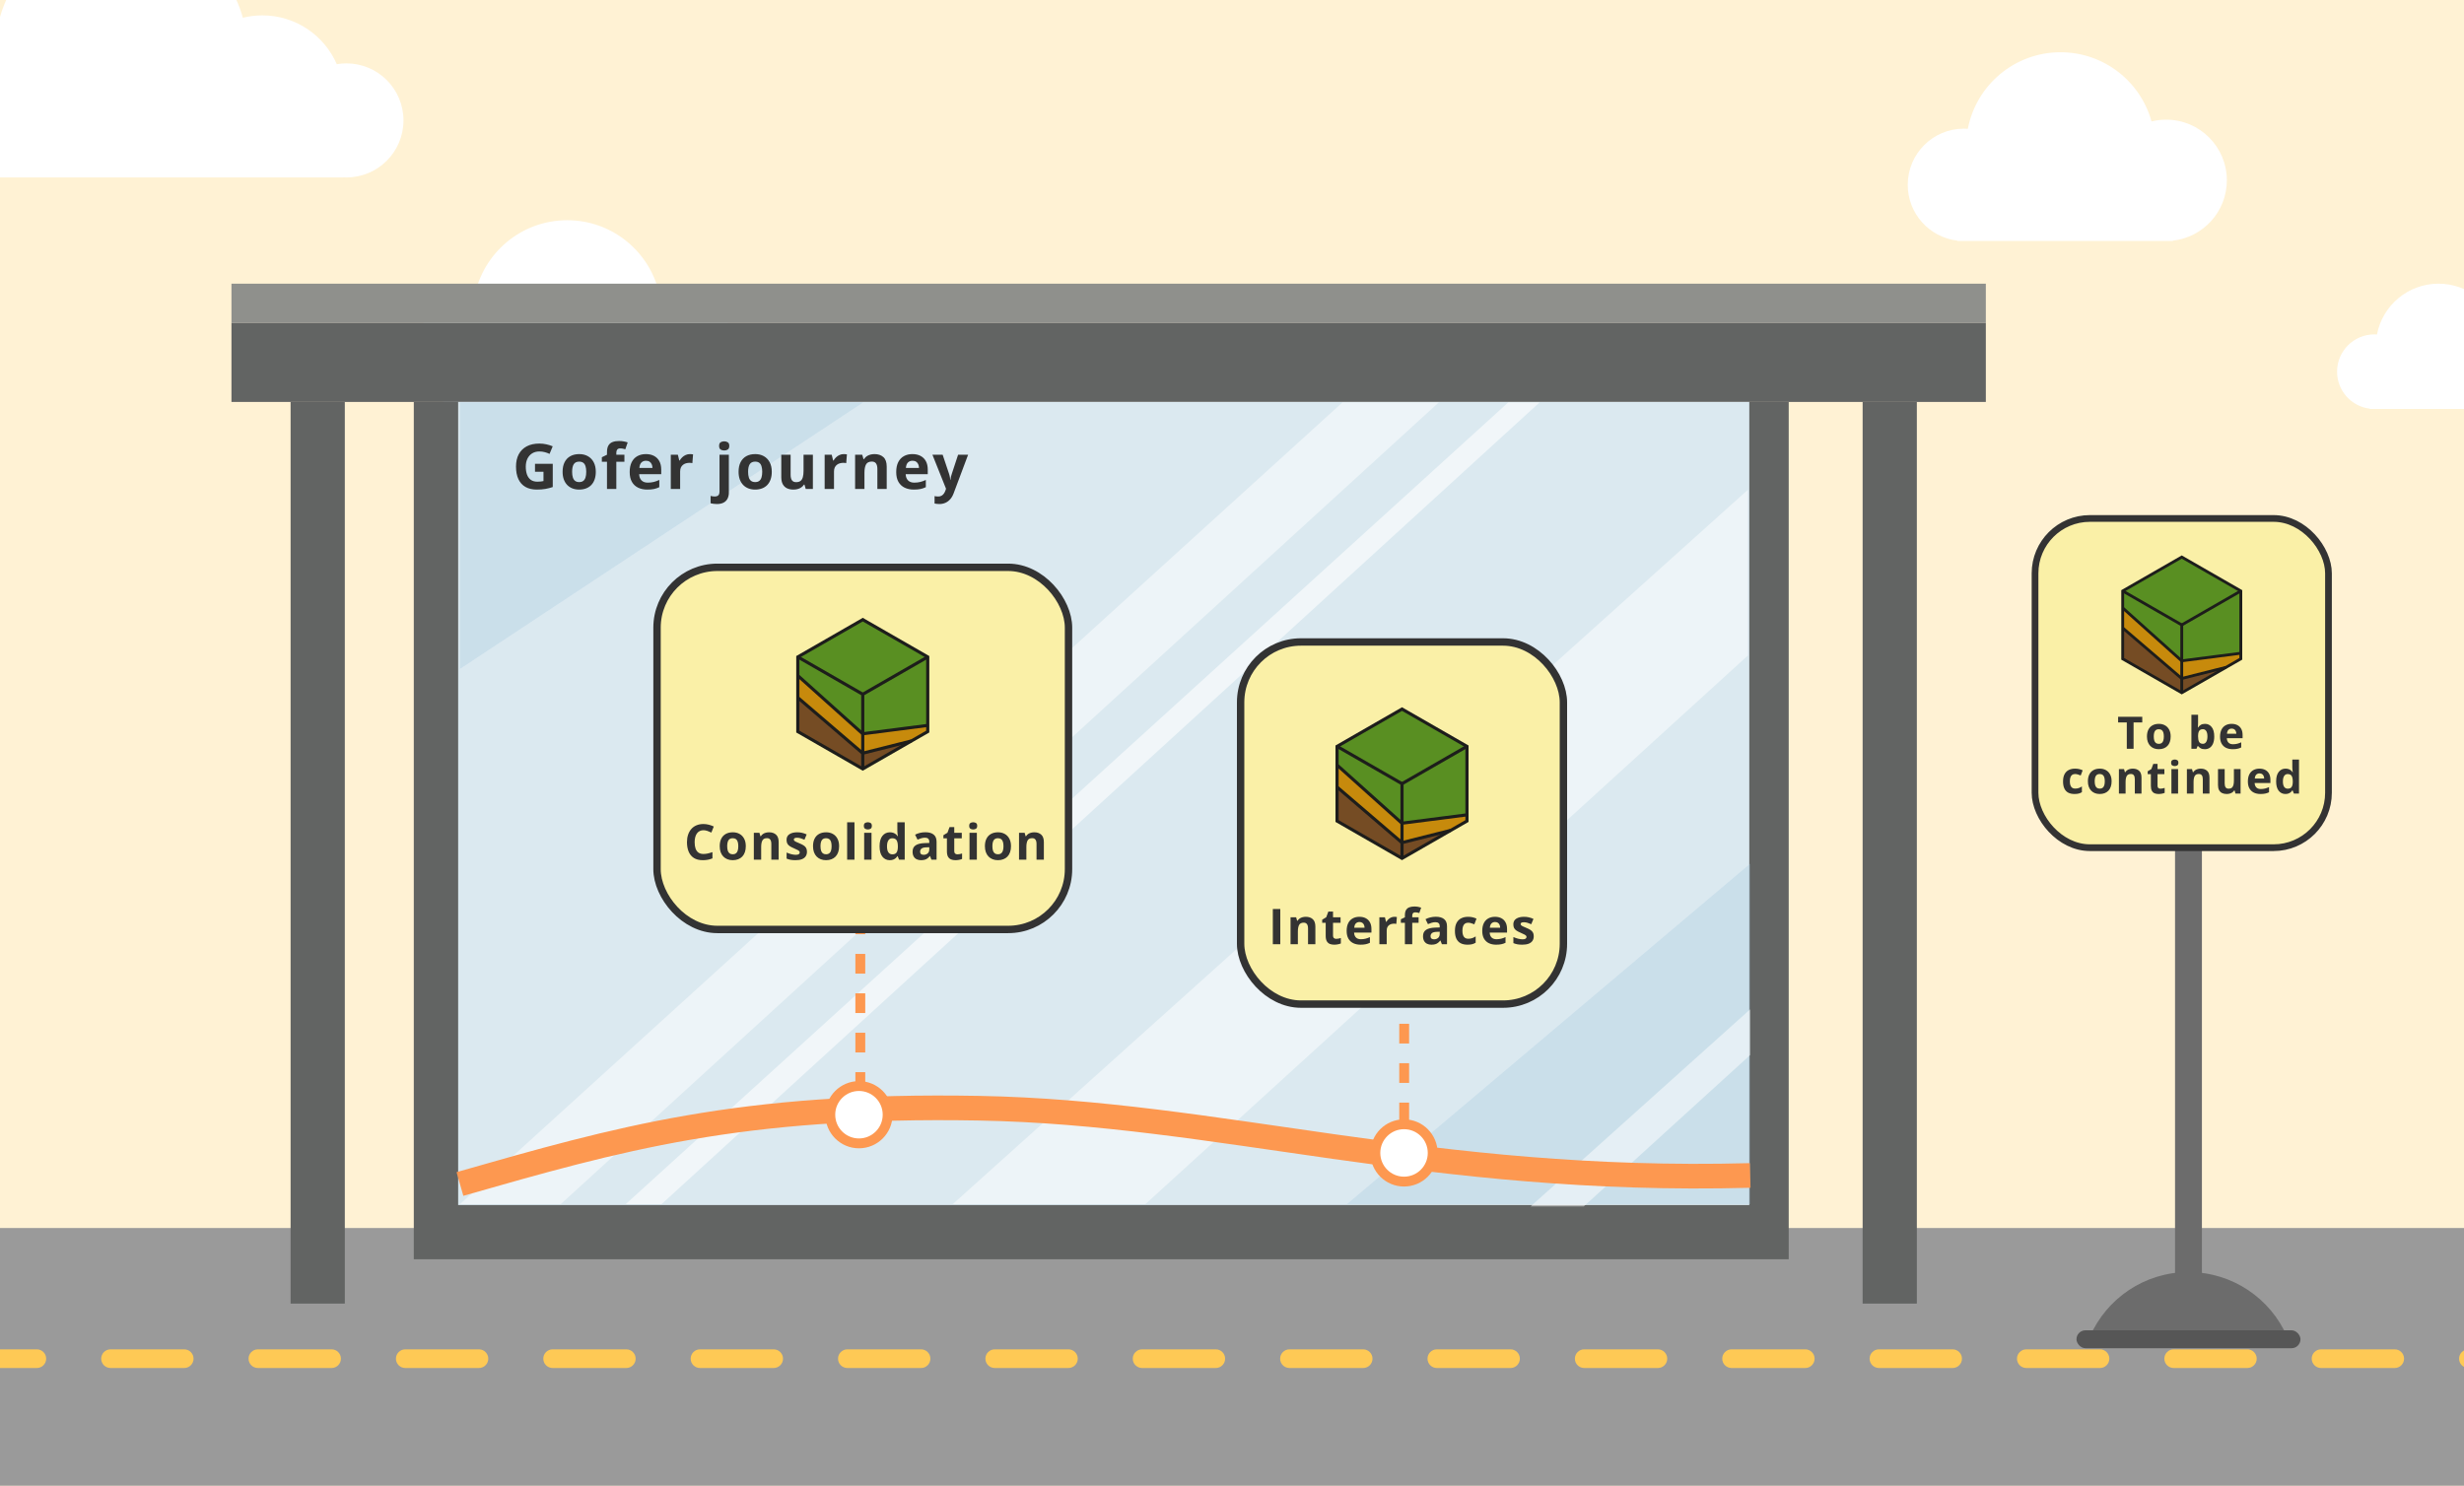 <svg width="660" height="398" viewBox="0 0 660 398" fill="none" xmlns="http://www.w3.org/2000/svg">
<rect x="0" y="0" width="660" height="398" fill="#808080" stroke="none"/>
<g clip-path="url(#clip0_1864_14555)">
<rect width="660" height="398" fill="#FFF2D4"/>
<path fill-rule="evenodd" clip-rule="evenodd" d="M180.208 109.563H151.969C151.957 109.563 151.944 109.563 151.932 109.563C151.92 109.563 151.907 109.563 151.895 109.563H126.093C126.078 109.563 126.064 109.563 126.049 109.563C126.034 109.563 126.019 109.563 126.004 109.563H124.242V109.456C116.783 108.564 111 102.215 111 94.515C111 86.204 117.738 79.466 126.049 79.466C126.403 79.466 126.754 79.478 127.101 79.502C129.336 67.825 139.603 59 151.932 59C163.558 59 173.351 66.847 176.303 77.534C177.559 77.223 178.872 77.058 180.224 77.058C189.2 77.058 196.476 84.335 196.476 93.311C196.476 101.677 190.156 108.566 182.029 109.464V109.563H180.24C180.234 109.563 180.229 109.563 180.224 109.563C180.218 109.563 180.213 109.563 180.208 109.563Z" fill="white"/>
<path fill-rule="evenodd" clip-rule="evenodd" d="M634.79 109.492C629.839 108.9 626 104.685 626 99.574C626 94.058 630.472 89.585 635.989 89.585C636.224 89.585 636.457 89.593 636.688 89.609C638.171 81.858 644.987 76 653.17 76C660.887 76 667.388 81.209 669.348 88.303C670.181 88.097 671.053 87.987 671.95 87.987C677.908 87.987 682.738 92.817 682.738 98.775C682.738 104.328 678.543 108.901 673.148 109.498V109.563H635.998C635.995 109.563 635.992 109.563 635.989 109.563C635.986 109.563 635.983 109.563 635.98 109.563H634.79V109.492Z" fill="white"/>
<rect y="329" width="1500" height="69" fill="#9A9A9A"/>
<path d="M2.18557e-07 361.5C-1.381 361.5 -2.5 362.619 -2.5 364C-2.5 365.381 -1.381 366.5 -2.18557e-07 366.5L2.18557e-07 361.5ZM9.868 366.5C11.249 366.5 12.368 365.381 12.368 364C12.368 362.619 11.249 361.5 9.868 361.5L9.868 366.5ZM29.605 361.5C28.225 361.5 27.105 362.619 27.105 364C27.105 365.381 28.225 366.5 29.605 366.5L29.605 361.5ZM49.342 366.5C50.723 366.5 51.842 365.381 51.842 364C51.842 362.619 50.723 361.5 49.342 361.5L49.342 366.5ZM69.079 361.5C67.698 361.5 66.579 362.619 66.579 364C66.579 365.381 67.698 366.5 69.079 366.5L69.079 361.5ZM88.816 366.5C90.197 366.5 91.316 365.381 91.316 364C91.316 362.619 90.197 361.5 88.816 361.5L88.816 366.5ZM108.553 361.5C107.172 361.5 106.053 362.619 106.053 364C106.053 365.381 107.172 366.5 108.553 366.5L108.553 361.5ZM128.289 366.5C129.67 366.5 130.789 365.381 130.789 364C130.789 362.619 129.67 361.5 128.289 361.5L128.289 366.5ZM148.026 361.5C146.646 361.5 145.526 362.619 145.526 364C145.526 365.381 146.646 366.5 148.026 366.5L148.026 361.5ZM167.763 366.5C169.144 366.5 170.263 365.381 170.263 364C170.263 362.619 169.144 361.5 167.763 361.5L167.763 366.5ZM187.5 361.5C186.119 361.5 185 362.619 185 364C185 365.381 186.119 366.5 187.5 366.5L187.5 361.5ZM207.237 366.5C208.618 366.5 209.737 365.381 209.737 364C209.737 362.619 208.618 361.5 207.237 361.5L207.237 366.5ZM226.974 361.5C225.593 361.5 224.474 362.619 224.474 364C224.474 365.381 225.593 366.5 226.974 366.5L226.974 361.5ZM246.711 366.5C248.091 366.5 249.211 365.381 249.211 364C249.211 362.619 248.091 361.5 246.711 361.5L246.711 366.5ZM266.447 361.5C265.067 361.5 263.947 362.619 263.947 364C263.947 365.381 265.067 366.5 266.447 366.5L266.447 361.5ZM286.184 366.5C287.565 366.5 288.684 365.381 288.684 364C288.684 362.619 287.565 361.5 286.184 361.5L286.184 366.5ZM305.921 361.5C304.54 361.5 303.421 362.619 303.421 364C303.421 365.381 304.54 366.5 305.921 366.5L305.921 361.5ZM325.658 366.5C327.039 366.5 328.158 365.381 328.158 364C328.158 362.619 327.039 361.5 325.658 361.5L325.658 366.5ZM345.395 361.5C344.014 361.5 342.895 362.619 342.895 364C342.895 365.381 344.014 366.5 345.395 366.5L345.395 361.5ZM365.132 366.5C366.512 366.5 367.632 365.381 367.632 364C367.632 362.619 366.512 361.5 365.132 361.5L365.132 366.5ZM384.868 361.5C383.488 361.5 382.368 362.619 382.368 364C382.368 365.381 383.488 366.5 384.868 366.5L384.868 361.5ZM404.605 366.5C405.986 366.5 407.105 365.381 407.105 364C407.105 362.619 405.986 361.5 404.605 361.5L404.605 366.5ZM424.342 361.5C422.961 361.5 421.842 362.619 421.842 364C421.842 365.381 422.961 366.5 424.342 366.5L424.342 361.5ZM444.079 366.5C445.46 366.5 446.579 365.381 446.579 364C446.579 362.619 445.46 361.5 444.079 361.5L444.079 366.5ZM463.816 361.5C462.435 361.5 461.316 362.619 461.316 364C461.316 365.381 462.435 366.5 463.816 366.5L463.816 361.5ZM483.553 366.5C484.933 366.5 486.053 365.381 486.053 364C486.053 362.619 484.933 361.5 483.553 361.5L483.553 366.5ZM503.29 361.5C501.909 361.5 500.79 362.619 500.79 364C500.79 365.381 501.909 366.5 503.29 366.5L503.29 361.5ZM523.026 366.5C524.407 366.5 525.526 365.381 525.526 364C525.526 362.619 524.407 361.5 523.026 361.5L523.026 366.5ZM542.763 361.5C541.383 361.5 540.263 362.619 540.263 364C540.263 365.381 541.383 366.5 542.763 366.5L542.763 361.5ZM562.5 366.5C563.881 366.5 565 365.381 565 364C565 362.619 563.881 361.5 562.5 361.5L562.5 366.5ZM582.237 361.5C580.856 361.5 579.737 362.619 579.737 364C579.737 365.381 580.856 366.5 582.237 366.5L582.237 361.5ZM601.974 366.5C603.354 366.5 604.474 365.381 604.474 364C604.474 362.619 603.354 361.5 601.974 361.5L601.974 366.5ZM621.71 361.5C620.33 361.5 619.21 362.619 619.21 364C619.21 365.381 620.33 366.5 621.71 366.5L621.71 361.5ZM641.447 366.5C642.828 366.5 643.947 365.381 643.947 364C643.947 362.619 642.828 361.5 641.447 361.5L641.447 366.5ZM661.184 361.5C659.803 361.5 658.684 362.619 658.684 364C658.684 365.381 659.803 366.5 661.184 366.5L661.184 361.5ZM680.921 366.5C682.302 366.5 683.421 365.381 683.421 364C683.421 362.619 682.302 361.5 680.921 361.5L680.921 366.5ZM700.658 361.5C699.277 361.5 698.158 362.619 698.158 364C698.158 365.381 699.277 366.5 700.658 366.5L700.658 361.5ZM720.395 366.5C721.775 366.5 722.895 365.381 722.895 364C722.895 362.619 721.775 361.5 720.395 361.5L720.395 366.5ZM740.131 361.5C738.751 361.5 737.631 362.619 737.631 364C737.631 365.381 738.751 366.5 740.131 366.5L740.131 361.5ZM759.868 366.5C761.249 366.5 762.368 365.381 762.368 364C762.368 362.619 761.249 361.5 759.868 361.5L759.868 366.5ZM779.605 361.5C778.224 361.5 777.105 362.619 777.105 364C777.105 365.381 778.224 366.5 779.605 366.5L779.605 361.5ZM799.342 366.5C800.723 366.5 801.842 365.381 801.842 364C801.842 362.619 800.723 361.5 799.342 361.5L799.342 366.5ZM819.079 361.5C817.698 361.5 816.579 362.619 816.579 364C816.579 365.381 817.698 366.5 819.079 366.5L819.079 361.5ZM838.815 366.5C840.196 366.5 841.315 365.381 841.315 364C841.315 362.619 840.196 361.5 838.815 361.5L838.815 366.5ZM858.552 361.5C857.172 361.5 856.052 362.619 856.052 364C856.052 365.381 857.172 366.5 858.552 366.5L858.552 361.5ZM878.289 366.5C879.67 366.5 880.789 365.381 880.789 364C880.789 362.619 879.67 361.5 878.289 361.5L878.289 366.5ZM898.026 361.5C896.645 361.5 895.526 362.619 895.526 364C895.526 365.381 896.645 366.5 898.026 366.5L898.026 361.5ZM917.763 366.5C919.143 366.5 920.263 365.381 920.263 364C920.263 362.619 919.143 361.5 917.763 361.5L917.763 366.5ZM937.5 361.5C936.119 361.5 935 362.619 935 364C935 365.381 936.119 366.5 937.5 366.5L937.5 361.5ZM957.236 366.5C958.617 366.5 959.736 365.381 959.736 364C959.736 362.619 958.617 361.5 957.236 361.5L957.236 366.5ZM976.973 361.5C975.592 361.5 974.473 362.619 974.473 364C974.473 365.381 975.592 366.5 976.973 366.5L976.973 361.5ZM996.71 366.5C998.091 366.5 999.21 365.381 999.21 364C999.21 362.619 998.091 361.5 996.71 361.5L996.71 366.5ZM1016.45 361.5C1015.07 361.5 1013.95 362.619 1013.95 364C1013.95 365.381 1015.07 366.5 1016.45 366.5L1016.45 361.5ZM1036.18 366.5C1037.56 366.5 1038.68 365.381 1038.68 364C1038.68 362.619 1037.56 361.5 1036.18 361.5L1036.18 366.5ZM1055.92 361.5C1054.54 361.5 1053.42 362.619 1053.42 364C1053.42 365.381 1054.54 366.5 1055.92 366.5L1055.92 361.5ZM1075.66 366.5C1077.04 366.5 1078.16 365.381 1078.16 364C1078.16 362.619 1077.04 361.5 1075.66 361.5L1075.66 366.5ZM1095.39 361.5C1094.01 361.5 1092.89 362.619 1092.89 364C1092.89 365.381 1094.01 366.5 1095.39 366.5L1095.39 361.5ZM1115.13 366.5C1116.51 366.5 1117.63 365.381 1117.63 364C1117.63 362.619 1116.51 361.5 1115.13 361.5L1115.13 366.5ZM1134.87 361.5C1133.49 361.5 1132.37 362.619 1132.37 364C1132.37 365.381 1133.49 366.5 1134.87 366.5L1134.87 361.5ZM1154.6 366.5C1155.99 366.5 1157.1 365.381 1157.1 364C1157.1 362.619 1155.99 361.5 1154.6 361.5L1154.6 366.5ZM1174.34 361.5C1172.96 361.5 1171.84 362.619 1171.84 364C1171.84 365.381 1172.96 366.5 1174.34 366.5L1174.34 361.5ZM1194.08 366.5C1195.46 366.5 1196.58 365.381 1196.58 364C1196.58 362.619 1195.46 361.5 1194.08 361.5L1194.08 366.5ZM1213.81 361.5C1212.43 361.5 1211.31 362.619 1211.31 364C1211.31 365.381 1212.43 366.5 1213.81 366.5L1213.81 361.5ZM1233.55 366.5C1234.93 366.5 1236.05 365.381 1236.05 364C1236.05 362.619 1234.93 361.5 1233.55 361.5L1233.55 366.5ZM1253.29 361.5C1251.91 361.5 1250.79 362.619 1250.79 364C1250.79 365.381 1251.91 366.5 1253.29 366.5L1253.29 361.5ZM1273.03 366.5C1274.41 366.5 1275.53 365.381 1275.53 364C1275.53 362.619 1274.41 361.5 1273.03 361.5L1273.03 366.5ZM1292.76 361.5C1291.38 361.5 1290.26 362.619 1290.26 364C1290.26 365.381 1291.38 366.5 1292.76 366.5L1292.76 361.5ZM1312.5 366.5C1313.88 366.5 1315 365.381 1315 364C1315 362.619 1313.88 361.5 1312.5 361.5L1312.5 366.5ZM1332.24 361.5C1330.86 361.5 1329.74 362.619 1329.74 364C1329.74 365.381 1330.86 366.5 1332.24 366.5L1332.24 361.5ZM1351.97 366.5C1353.35 366.5 1354.47 365.381 1354.47 364C1354.47 362.619 1353.35 361.5 1351.97 361.5L1351.97 366.5ZM1371.71 361.5C1370.33 361.5 1369.21 362.619 1369.21 364C1369.21 365.381 1370.33 366.5 1371.71 366.5L1371.71 361.5ZM1391.45 366.5C1392.83 366.5 1393.95 365.381 1393.95 364C1393.95 362.619 1392.83 361.5 1391.45 361.5L1391.45 366.5ZM1411.18 361.5C1409.8 361.5 1408.68 362.619 1408.68 364C1408.68 365.381 1409.8 366.5 1411.18 366.5L1411.18 361.5ZM1430.92 366.5C1432.3 366.5 1433.42 365.381 1433.42 364C1433.42 362.619 1432.3 361.5 1430.92 361.5L1430.92 366.5ZM1450.66 361.5C1449.28 361.5 1448.16 362.619 1448.16 364C1448.16 365.381 1449.28 366.5 1450.66 366.5L1450.66 361.5ZM1470.39 366.5C1471.77 366.5 1472.89 365.381 1472.89 364C1472.89 362.619 1471.77 361.5 1470.39 361.5L1470.39 366.5ZM1490.13 361.5C1488.75 361.5 1487.63 362.619 1487.63 364C1487.63 365.381 1488.75 366.5 1490.13 366.5L1490.13 361.5ZM-2.18557e-07 366.5L9.868 366.5L9.868 361.5L2.18557e-07 361.5L-2.18557e-07 366.5ZM29.605 366.5L49.342 366.5L49.342 361.5L29.605 361.5L29.605 366.5ZM69.079 366.5L88.816 366.5L88.816 361.5L69.079 361.5L69.079 366.5ZM108.553 366.5L128.289 366.5L128.289 361.5L108.553 361.5L108.553 366.5ZM148.026 366.5L167.763 366.5L167.763 361.5L148.026 361.5L148.026 366.5ZM187.5 366.5L207.237 366.5L207.237 361.5L187.5 361.5L187.5 366.5ZM226.974 366.5L246.711 366.5L246.711 361.5L226.974 361.5L226.974 366.5ZM266.447 366.5L286.184 366.5L286.184 361.5L266.447 361.5L266.447 366.5ZM305.921 366.5L325.658 366.5L325.658 361.5L305.921 361.5L305.921 366.5ZM345.395 366.5L365.132 366.5L365.132 361.5L345.395 361.5L345.395 366.5ZM384.868 366.5L404.605 366.5L404.605 361.5L384.868 361.5L384.868 366.5ZM424.342 366.5L444.079 366.5L444.079 361.5L424.342 361.5L424.342 366.5ZM463.816 366.5L483.553 366.5L483.553 361.5L463.816 361.5L463.816 366.5ZM503.29 366.5L523.026 366.5L523.026 361.5L503.29 361.5L503.29 366.5ZM542.763 366.5L562.5 366.5L562.5 361.5L542.763 361.5L542.763 366.5ZM582.237 366.5L601.974 366.5L601.974 361.5L582.237 361.5L582.237 366.5ZM621.71 366.5L641.447 366.5L641.447 361.5L621.71 361.5L621.71 366.5ZM661.184 366.5L680.921 366.5L680.921 361.5L661.184 361.5L661.184 366.5ZM700.658 366.5L720.395 366.5L720.395 361.5L700.658 361.5L700.658 366.5ZM740.131 366.5L759.868 366.5L759.868 361.5L740.131 361.5L740.131 366.5ZM779.605 366.5L799.342 366.5L799.342 361.5L779.605 361.5L779.605 366.5ZM819.079 366.5L838.815 366.5L838.815 361.5L819.079 361.5L819.079 366.5ZM858.552 366.5L878.289 366.5L878.289 361.5L858.552 361.5L858.552 366.5ZM898.026 366.5L917.763 366.5L917.763 361.5L898.026 361.5L898.026 366.5ZM937.5 366.5L957.236 366.5L957.236 361.5L937.5 361.5L937.5 366.5ZM976.973 366.5L996.71 366.5L996.71 361.5L976.973 361.5L976.973 366.5ZM1016.45 366.5L1036.18 366.5L1036.18 361.5L1016.45 361.5L1016.45 366.5ZM1055.92 366.5L1075.66 366.5L1075.66 361.5L1055.92 361.5L1055.92 366.5ZM1095.39 366.5L1115.13 366.5L1115.13 361.5L1095.39 361.5L1095.39 366.5ZM1134.87 366.5L1154.6 366.5L1154.6 361.5L1134.87 361.5L1134.87 366.5ZM1174.34 366.5L1194.08 366.5L1194.08 361.5L1174.34 361.5L1174.34 366.5ZM1213.81 366.5L1233.55 366.5L1233.55 361.5L1213.81 361.5L1213.81 366.5ZM1253.29 366.5L1273.03 366.5L1273.03 361.5L1253.29 361.5L1253.29 366.5ZM1292.76 366.5L1312.5 366.5L1312.5 361.5L1292.76 361.5L1292.76 366.5ZM1332.24 366.5L1351.97 366.5L1351.97 361.5L1332.24 361.5L1332.24 366.5ZM1371.71 366.5L1391.45 366.5L1391.45 361.5L1371.71 361.5L1371.71 366.5ZM1411.18 366.5L1430.92 366.5L1430.92 361.5L1411.18 361.5L1411.18 366.5ZM1450.66 366.5L1470.39 366.5L1470.39 361.5L1450.66 361.5L1450.66 366.5ZM1490.13 366.5L1500 366.5L1500 361.5L1490.13 361.5L1490.13 366.5Z" fill="#FEC955"/>
<path fill-rule="evenodd" clip-rule="evenodd" d="M91.993 47.515C92.259 47.529 92.527 47.536 92.796 47.536C101.233 47.536 108.072 40.697 108.072 32.26C108.072 23.823 101.233 16.984 92.796 16.984C91.915 16.984 91.051 17.058 90.21 17.202C86.873 9.504 79.207 4.12 70.284 4.12C68.478 4.12 66.725 4.34 65.048 4.755C61.104 -9.519 48.024 -20 32.496 -20C15.082 -20 0.746 -6.818 -1.076 10.112C-3.143 9.356 -5.375 8.944 -7.704 8.944C-18.361 8.944 -27 17.583 -27 28.24C-27 38.897 -18.361 47.536 -7.704 47.536C-6.608 47.536 -5.533 47.444 -4.487 47.269V47.536H91.993V47.515Z" fill="white"/>
<path fill-rule="evenodd" clip-rule="evenodd" d="M580.208 64.563H551.969C551.957 64.563 551.944 64.563 551.932 64.563C551.92 64.563 551.907 64.563 551.895 64.563H526.093C526.078 64.563 526.064 64.564 526.049 64.564C526.034 64.564 526.019 64.563 526.004 64.563H524.242V64.456C516.783 63.564 511 57.215 511 49.515C511 41.204 517.738 34.466 526.049 34.466C526.403 34.466 526.754 34.478 527.101 34.502C529.336 22.825 539.603 14 551.932 14C563.558 14 573.351 21.847 576.303 32.534C577.559 32.223 578.872 32.058 580.224 32.058C589.2 32.058 596.476 39.335 596.476 48.311C596.476 56.677 590.156 63.566 582.029 64.464V64.563H580.24C580.234 64.563 580.229 64.563 580.224 64.563C580.218 64.563 580.213 64.563 580.208 64.563Z" fill="white"/>
<rect x="62" y="86.56" width="469.92" height="21.12" fill="#626463"/>
<rect x="77.84" y="107.68" width="14.52" height="241.56" fill="#626463"/>
<rect x="498.92" y="107.68" width="14.52" height="241.56" fill="#626463"/>
<rect x="62" y="76" width="469.92" height="10.56" fill="#8F908C"/>
<rect x="110.84" y="107.68" width="368.28" height="229.68" fill="#626463"/>
<rect x="122.72" y="107.68" width="345.84" height="215.16" fill="#DBE9F0"/>
<path opacity="0.3" d="M123.2 179.2V107.8H231.2L123.2 179.2Z" fill="#A1C5DD"/>
<path opacity="0.3" d="M468.8 231.4L468.8 322.6L360.8 322.6L468.8 231.4Z" fill="#A1C5DD"/>
<path d="M143.302 124.265H148.06V130.483C147.431 130.691 146.777 130.858 146.099 130.984C145.421 131.104 144.653 131.164 143.794 131.164C142.602 131.164 141.59 130.929 140.759 130.459C139.928 129.988 139.296 129.294 138.864 128.375C138.432 127.456 138.216 126.327 138.216 124.987C138.216 123.729 138.457 122.641 138.938 121.722C139.425 120.804 140.133 120.093 141.063 119.589C141.998 119.086 143.138 118.835 144.483 118.835C145.118 118.835 145.744 118.903 146.362 119.04C146.98 119.177 147.54 119.354 148.044 119.573L147.199 121.607C146.832 121.421 146.414 121.266 145.944 121.14C145.473 121.014 144.981 120.951 144.467 120.951C143.729 120.951 143.086 121.121 142.539 121.46C141.998 121.799 141.577 122.275 141.276 122.887C140.981 123.494 140.833 124.211 140.833 125.036C140.833 125.818 140.94 126.513 141.153 127.12C141.366 127.721 141.702 128.195 142.162 128.539C142.621 128.878 143.22 129.048 143.958 129.048C144.319 129.048 144.623 129.031 144.869 128.998C145.12 128.96 145.356 128.922 145.574 128.884V126.382H143.302V124.265ZM159.588 126.398C159.588 127.164 159.484 127.842 159.277 128.432C159.074 129.023 158.776 129.523 158.382 129.934C157.994 130.338 157.524 130.645 156.972 130.852C156.425 131.06 155.807 131.164 155.118 131.164C154.472 131.164 153.879 131.06 153.338 130.852C152.802 130.645 152.334 130.338 151.935 129.934C151.541 129.523 151.235 129.023 151.016 128.432C150.803 127.842 150.696 127.164 150.696 126.398C150.696 125.381 150.877 124.52 151.238 123.814C151.598 123.109 152.113 122.573 152.78 122.206C153.447 121.84 154.243 121.657 155.167 121.657C156.025 121.657 156.786 121.84 157.447 122.206C158.114 122.573 158.637 123.109 159.014 123.814C159.397 124.52 159.588 125.381 159.588 126.398ZM153.247 126.398C153.247 127 153.313 127.505 153.444 127.916C153.575 128.326 153.78 128.635 154.059 128.843C154.338 129.05 154.702 129.154 155.15 129.154C155.593 129.154 155.952 129.05 156.225 128.843C156.504 128.635 156.706 128.326 156.832 127.916C156.963 127.505 157.029 127 157.029 126.398C157.029 125.791 156.963 125.288 156.832 124.889C156.706 124.484 156.504 124.18 156.225 123.978C155.946 123.776 155.582 123.675 155.134 123.675C154.472 123.675 153.991 123.902 153.69 124.355C153.395 124.809 153.247 125.49 153.247 126.398ZM167.253 123.707H165.087V131H162.585V123.707H161.207V122.502L162.585 121.829V121.156C162.585 120.374 162.717 119.767 162.979 119.335C163.247 118.898 163.622 118.591 164.103 118.416C164.59 118.236 165.164 118.146 165.826 118.146C166.312 118.146 166.755 118.187 167.155 118.269C167.554 118.345 167.879 118.433 168.131 118.531L167.491 120.369C167.3 120.309 167.092 120.254 166.867 120.205C166.643 120.155 166.386 120.131 166.096 120.131C165.746 120.131 165.489 120.237 165.325 120.451C165.167 120.659 165.087 120.927 165.087 121.255V121.829H167.253V123.707ZM173.006 121.657C173.854 121.657 174.584 121.821 175.197 122.149C175.809 122.471 176.282 122.942 176.616 123.56C176.949 124.178 177.116 124.932 177.116 125.824V127.038H171.202C171.229 127.743 171.44 128.298 171.833 128.703C172.233 129.102 172.785 129.302 173.49 129.302C174.076 129.302 174.611 129.242 175.098 129.121C175.585 129.001 176.085 128.821 176.599 128.58V130.516C176.145 130.74 175.67 130.904 175.172 131.008C174.68 131.112 174.081 131.164 173.376 131.164C172.457 131.164 171.642 130.995 170.931 130.655C170.226 130.316 169.67 129.8 169.266 129.105C168.867 128.411 168.667 127.536 168.667 126.48C168.667 125.408 168.847 124.517 169.208 123.806C169.575 123.089 170.083 122.554 170.734 122.198C171.385 121.837 172.142 121.657 173.006 121.657ZM173.023 123.437C172.536 123.437 172.131 123.593 171.809 123.904C171.492 124.216 171.308 124.705 171.259 125.373H174.77C174.765 125.001 174.696 124.67 174.565 124.38C174.439 124.09 174.248 123.861 173.991 123.691C173.739 123.521 173.417 123.437 173.023 123.437ZM184.797 121.657C184.923 121.657 185.068 121.665 185.232 121.681C185.402 121.692 185.538 121.709 185.642 121.73L185.454 124.077C185.372 124.049 185.254 124.03 185.101 124.019C184.953 124.003 184.825 123.995 184.715 123.995C184.393 123.995 184.078 124.036 183.772 124.118C183.471 124.2 183.2 124.334 182.96 124.52C182.719 124.7 182.528 124.941 182.386 125.241C182.249 125.537 182.181 125.9 182.181 126.332V131H179.679V121.829H181.573L181.943 123.371H182.066C182.246 123.059 182.47 122.775 182.738 122.518C183.012 122.255 183.321 122.048 183.665 121.895C184.015 121.736 184.393 121.657 184.797 121.657ZM191.989 135.036C191.705 135.036 191.41 135.014 191.103 134.97C190.797 134.932 190.543 134.886 190.34 134.831V132.862C190.543 132.917 190.734 132.955 190.915 132.977C191.09 133.004 191.289 133.018 191.513 133.018C191.853 133.018 192.14 132.922 192.375 132.731C192.61 132.545 192.728 132.176 192.728 131.623V121.829H195.229V131.993C195.229 132.55 195.123 133.059 194.91 133.518C194.696 133.983 194.352 134.352 193.876 134.626C193.4 134.899 192.771 135.036 191.989 135.036ZM192.621 119.458C192.621 118.988 192.752 118.668 193.015 118.498C193.283 118.323 193.605 118.236 193.983 118.236C194.354 118.236 194.674 118.323 194.942 118.498C195.21 118.668 195.344 118.988 195.344 119.458C195.344 119.923 195.21 120.246 194.942 120.426C194.674 120.601 194.354 120.689 193.983 120.689C193.605 120.689 193.283 120.601 193.015 120.426C192.752 120.246 192.621 119.923 192.621 119.458ZM206.725 126.398C206.725 127.164 206.621 127.842 206.413 128.432C206.211 129.023 205.913 129.523 205.519 129.934C205.131 130.338 204.661 130.645 204.108 130.852C203.561 131.06 202.943 131.164 202.254 131.164C201.609 131.164 201.016 131.06 200.474 130.852C199.938 130.645 199.471 130.338 199.072 129.934C198.678 129.523 198.372 129.023 198.153 128.432C197.94 127.842 197.833 127.164 197.833 126.398C197.833 125.381 198.013 124.52 198.374 123.814C198.735 123.109 199.249 122.573 199.916 122.206C200.584 121.84 201.379 121.657 202.304 121.657C203.162 121.657 203.922 121.84 204.584 122.206C205.251 122.573 205.773 123.109 206.151 123.814C206.534 124.52 206.725 125.381 206.725 126.398ZM200.384 126.398C200.384 127 200.45 127.505 200.581 127.916C200.712 128.326 200.917 128.635 201.196 128.843C201.475 129.05 201.839 129.154 202.287 129.154C202.73 129.154 203.088 129.05 203.362 128.843C203.641 128.635 203.843 128.326 203.969 127.916C204.1 127.505 204.166 127 204.166 126.398C204.166 125.791 204.1 125.288 203.969 124.889C203.843 124.484 203.641 124.18 203.362 123.978C203.083 123.776 202.719 123.675 202.271 123.675C201.609 123.675 201.128 123.902 200.827 124.355C200.532 124.809 200.384 125.49 200.384 126.398ZM217.737 121.829V131H215.817L215.481 129.827H215.35C215.153 130.139 214.907 130.393 214.611 130.59C214.316 130.787 213.991 130.932 213.635 131.025C213.28 131.118 212.91 131.164 212.528 131.164C211.871 131.164 211.3 131.049 210.813 130.82C210.326 130.584 209.946 130.221 209.673 129.729C209.405 129.236 209.271 128.596 209.271 127.809V121.829H211.773V127.186C211.773 127.842 211.891 128.337 212.126 128.67C212.361 129.004 212.735 129.171 213.25 129.171C213.758 129.171 214.157 129.056 214.447 128.826C214.737 128.591 214.939 128.249 215.054 127.801C215.175 127.347 215.235 126.795 215.235 126.144V121.829H217.737ZM226.008 121.657C226.134 121.657 226.279 121.665 226.443 121.681C226.613 121.692 226.749 121.709 226.853 121.73L226.665 124.077C226.583 124.049 226.465 124.03 226.312 124.019C226.164 124.003 226.036 123.995 225.926 123.995C225.604 123.995 225.289 124.036 224.983 124.118C224.682 124.2 224.412 124.334 224.171 124.52C223.93 124.7 223.739 124.941 223.597 125.241C223.46 125.537 223.392 125.9 223.392 126.332V131H220.89V121.829H222.785L223.154 123.371H223.277C223.457 123.059 223.681 122.775 223.949 122.518C224.223 122.255 224.532 122.048 224.876 121.895C225.226 121.736 225.604 121.657 226.008 121.657ZM234.256 121.657C235.234 121.657 236.022 121.925 236.618 122.461C237.214 122.991 237.512 123.844 237.512 125.02V131H235.01V125.643C235.01 124.987 234.89 124.492 234.649 124.159C234.414 123.825 234.042 123.658 233.534 123.658C232.768 123.658 232.246 123.918 231.967 124.437C231.688 124.957 231.549 125.706 231.549 126.685V131H229.047V121.829H230.958L231.294 123.002H231.434C231.631 122.685 231.874 122.428 232.164 122.231C232.459 122.034 232.784 121.889 233.14 121.796C233.501 121.703 233.873 121.657 234.256 121.657ZM244.398 121.657C245.245 121.657 245.975 121.821 246.588 122.149C247.2 122.471 247.673 122.942 248.007 123.56C248.341 124.178 248.507 124.932 248.507 125.824V127.038H242.593C242.62 127.743 242.831 128.298 243.225 128.703C243.624 129.102 244.176 129.302 244.882 129.302C245.467 129.302 246.003 129.242 246.489 129.121C246.976 129.001 247.477 128.821 247.991 128.58V130.516C247.537 130.74 247.061 130.904 246.563 131.008C246.071 131.112 245.472 131.164 244.767 131.164C243.848 131.164 243.033 130.995 242.322 130.655C241.617 130.316 241.062 129.8 240.657 129.105C240.258 128.411 240.058 127.536 240.058 126.48C240.058 125.408 240.239 124.517 240.6 123.806C240.966 123.089 241.475 122.554 242.125 122.198C242.776 121.837 243.534 121.657 244.398 121.657ZM244.414 123.437C243.927 123.437 243.523 123.593 243.2 123.904C242.883 124.216 242.7 124.705 242.65 125.373H246.161C246.156 125.001 246.087 124.67 245.956 124.38C245.83 124.09 245.639 123.861 245.382 123.691C245.13 123.521 244.808 123.437 244.414 123.437ZM249.757 121.829H252.497L254.228 126.989C254.283 127.153 254.329 127.32 254.367 127.489C254.406 127.659 254.438 127.834 254.466 128.014C254.493 128.195 254.515 128.383 254.531 128.58H254.581C254.613 128.285 254.657 128.009 254.712 127.752C254.772 127.495 254.846 127.24 254.933 126.989L256.631 121.829H259.314L255.434 132.173C255.199 132.807 254.892 133.335 254.515 133.756C254.138 134.183 253.703 134.503 253.211 134.716C252.724 134.929 252.188 135.036 251.603 135.036C251.319 135.036 251.072 135.02 250.865 134.987C250.657 134.959 250.479 134.929 250.331 134.896V132.911C250.446 132.939 250.591 132.963 250.766 132.985C250.941 133.007 251.124 133.018 251.316 133.018C251.666 133.018 251.967 132.944 252.218 132.796C252.47 132.649 252.68 132.449 252.85 132.198C253.019 131.952 253.153 131.681 253.252 131.386L253.399 130.934L249.757 121.829Z" fill="#333333"/>
<path opacity="0.5" d="M150.2 322.6H123.2L359.6 107.8H385.4L150.2 322.6Z" fill="white"/>
<path opacity="0.5" d="M306.8 322.6H255.2L468.2 131.2V175.6L306.8 322.6Z" fill="white"/>
<path opacity="0.5" d="M424.245 323.2H410L468.8 270.4V282.648L424.245 323.2Z" fill="white"/>
<path opacity="0.6" d="M177.2 322.6H167.6L404 107.8H412.4L177.2 322.6Z" fill="white"/>
<path d="M230.44 245L230.44 289.88" stroke="#FD9850" stroke-width="2.64" stroke-dasharray="5.28 5.28"/>
<path d="M376.12 263.72L376.12 305.96" stroke="#FD9850" stroke-width="2.64" stroke-dasharray="5.28 5.28"/>
<rect x="332.31" y="171.99" width="86.46" height="97.02" rx="16.17" fill="#FAF0A7" stroke="#333333" stroke-width="1.98"/>
<path d="M340.937 252.96V243.537H342.935V252.96H340.937ZM349.773 245.619C350.543 245.619 351.161 245.829 351.63 246.25C352.098 246.667 352.332 247.337 352.332 248.261V252.96H350.366V248.751C350.366 248.236 350.272 247.847 350.083 247.585C349.898 247.322 349.606 247.191 349.206 247.191C348.605 247.191 348.194 247.396 347.975 247.804C347.756 248.212 347.646 248.801 347.646 249.57V252.96H345.681V245.754H347.182L347.447 246.676H347.556C347.711 246.427 347.902 246.225 348.13 246.07C348.362 245.915 348.618 245.801 348.897 245.728C349.18 245.655 349.473 245.619 349.773 245.619ZM357.92 251.523C358.135 251.523 358.343 251.501 358.545 251.458C358.751 251.415 358.955 251.362 359.157 251.297V252.76C358.947 252.855 358.685 252.932 358.371 252.992C358.062 253.057 357.722 253.089 357.353 253.089C356.923 253.089 356.536 253.02 356.192 252.883C355.853 252.741 355.584 252.498 355.387 252.154C355.193 251.806 355.097 251.323 355.097 250.704V247.23H354.156V246.399L355.239 245.741L355.806 244.22H357.063V245.754H359.08V247.23H357.063V250.704C357.063 250.979 357.14 251.185 357.295 251.323C357.454 251.456 357.662 251.523 357.92 251.523ZM364.12 245.619C364.786 245.619 365.359 245.748 365.841 246.005C366.322 246.259 366.694 246.629 366.956 247.114C367.218 247.6 367.349 248.193 367.349 248.893V249.847H362.702C362.723 250.401 362.889 250.837 363.198 251.155C363.512 251.469 363.946 251.626 364.5 251.626C364.96 251.626 365.381 251.579 365.763 251.484C366.146 251.389 366.539 251.248 366.943 251.059V252.58C366.586 252.756 366.212 252.885 365.821 252.966C365.435 253.048 364.964 253.089 364.41 253.089C363.688 253.089 363.048 252.956 362.489 252.689C361.935 252.423 361.499 252.017 361.181 251.471C360.867 250.925 360.71 250.238 360.71 249.409C360.71 248.566 360.852 247.866 361.136 247.307C361.423 246.745 361.823 246.323 362.334 246.044C362.846 245.761 363.441 245.619 364.12 245.619ZM364.133 247.017C363.75 247.017 363.432 247.14 363.179 247.385C362.929 247.63 362.786 248.014 362.747 248.538H365.505C365.501 248.246 365.447 247.986 365.344 247.759C365.245 247.531 365.095 247.35 364.893 247.217C364.695 247.084 364.442 247.017 364.133 247.017ZM373.497 245.619C373.596 245.619 373.71 245.625 373.839 245.638C373.972 245.647 374.079 245.66 374.161 245.677L374.013 247.52C373.948 247.499 373.856 247.484 373.736 247.475C373.62 247.462 373.519 247.456 373.433 247.456C373.179 247.456 372.932 247.488 372.691 247.552C372.455 247.617 372.242 247.722 372.053 247.868C371.864 248.01 371.714 248.199 371.602 248.435C371.495 248.667 371.441 248.953 371.441 249.293V252.96H369.475V245.754H370.964L371.254 246.966H371.351C371.493 246.721 371.669 246.497 371.879 246.296C372.094 246.089 372.337 245.926 372.608 245.806C372.883 245.681 373.179 245.619 373.497 245.619ZM379.981 247.23H378.279V252.96H376.313V247.23H375.23V246.283L376.313 245.754V245.226C376.313 244.611 376.416 244.134 376.623 243.795C376.833 243.451 377.127 243.21 377.506 243.073C377.888 242.931 378.339 242.86 378.859 242.86C379.242 242.86 379.59 242.892 379.903 242.957C380.217 243.017 380.473 243.086 380.67 243.163L380.167 244.607C380.017 244.56 379.854 244.517 379.678 244.478C379.501 244.439 379.3 244.42 379.072 244.42C378.797 244.42 378.595 244.504 378.466 244.671C378.341 244.835 378.279 245.045 378.279 245.303V245.754H379.981V247.23ZM384.595 245.606C385.562 245.606 386.303 245.816 386.819 246.237C387.334 246.659 387.592 247.299 387.592 248.158V252.96H386.219L385.839 251.98H385.787C385.581 252.238 385.37 252.449 385.156 252.612C384.941 252.775 384.694 252.896 384.414 252.973C384.135 253.05 383.796 253.089 383.396 253.089C382.971 253.089 382.588 253.007 382.249 252.844C381.914 252.681 381.649 252.431 381.456 252.096C381.263 251.757 381.166 251.327 381.166 250.807C381.166 250.042 381.435 249.479 381.972 249.119C382.509 248.753 383.314 248.551 384.389 248.513L385.639 248.474V248.158C385.639 247.78 385.54 247.503 385.343 247.327C385.145 247.151 384.87 247.062 384.518 247.062C384.17 247.062 383.828 247.112 383.493 247.211C383.158 247.31 382.822 247.434 382.487 247.585L381.836 246.257C382.219 246.055 382.646 245.896 383.119 245.78C383.596 245.664 384.088 245.606 384.595 245.606ZM385.639 249.621L384.878 249.647C384.243 249.664 383.8 249.778 383.551 249.989C383.306 250.199 383.183 250.476 383.183 250.82C383.183 251.121 383.271 251.336 383.448 251.465C383.624 251.589 383.854 251.652 384.137 251.652C384.558 251.652 384.913 251.527 385.201 251.278C385.493 251.029 385.639 250.674 385.639 250.214V249.621ZM393.076 253.089C392.363 253.089 391.755 252.96 391.252 252.702C390.75 252.44 390.367 252.036 390.105 251.49C389.843 250.945 389.712 250.246 389.712 249.396C389.712 248.515 389.86 247.797 390.157 247.243C390.457 246.684 390.872 246.274 391.401 246.012C391.933 245.75 392.55 245.619 393.25 245.619C393.749 245.619 394.179 245.668 394.539 245.767C394.905 245.862 395.223 245.975 395.493 246.109L394.913 247.63C394.604 247.505 394.316 247.404 394.05 247.327C393.783 247.245 393.517 247.204 393.25 247.204C392.907 247.204 392.621 247.286 392.393 247.449C392.165 247.608 391.996 247.849 391.884 248.171C391.772 248.493 391.716 248.897 391.716 249.383C391.716 249.86 391.777 250.255 391.897 250.569C392.017 250.882 392.191 251.117 392.419 251.271C392.647 251.422 392.924 251.497 393.25 251.497C393.659 251.497 394.022 251.443 394.34 251.336C394.658 251.224 394.967 251.069 395.268 250.872V252.554C394.967 252.743 394.651 252.878 394.32 252.96C393.994 253.046 393.579 253.089 393.076 253.089ZM400.443 245.619C401.109 245.619 401.683 245.748 402.164 246.005C402.645 246.259 403.017 246.629 403.279 247.114C403.541 247.6 403.672 248.193 403.672 248.893V249.847H399.025C399.046 250.401 399.212 250.837 399.521 251.155C399.835 251.469 400.269 251.626 400.823 251.626C401.283 251.626 401.704 251.579 402.086 251.484C402.469 251.389 402.862 251.248 403.266 251.059V252.58C402.909 252.756 402.535 252.885 402.144 252.966C401.758 253.048 401.287 253.089 400.733 253.089C400.011 253.089 399.371 252.956 398.812 252.689C398.258 252.423 397.822 252.017 397.504 251.471C397.19 250.925 397.033 250.238 397.033 249.409C397.033 248.566 397.175 247.866 397.459 247.307C397.747 246.745 398.146 246.323 398.658 246.044C399.169 245.761 399.764 245.619 400.443 245.619ZM400.456 247.017C400.073 247.017 399.755 247.14 399.502 247.385C399.253 247.63 399.109 248.014 399.07 248.538H401.829C401.824 248.246 401.771 247.986 401.667 247.759C401.569 247.531 401.418 247.35 401.216 247.217C401.019 247.084 400.765 247.017 400.456 247.017ZM410.826 250.82C410.826 251.31 410.71 251.725 410.478 252.064C410.25 252.399 409.908 252.655 409.453 252.831C408.997 253.003 408.43 253.089 407.751 253.089C407.249 253.089 406.817 253.057 406.456 252.992C406.099 252.928 405.738 252.82 405.373 252.67V251.046C405.764 251.222 406.183 251.368 406.63 251.484C407.081 251.596 407.476 251.652 407.816 251.652C408.198 251.652 408.471 251.596 408.634 251.484C408.802 251.368 408.886 251.218 408.886 251.033C408.886 250.912 408.851 250.805 408.783 250.711C408.718 250.612 408.576 250.502 408.357 250.382C408.138 250.257 407.794 250.096 407.326 249.898C406.875 249.709 406.503 249.518 406.211 249.325C405.923 249.131 405.708 248.904 405.566 248.642C405.429 248.375 405.36 248.038 405.36 247.63C405.36 246.964 405.618 246.463 406.134 246.128C406.654 245.788 407.347 245.619 408.215 245.619C408.662 245.619 409.088 245.664 409.492 245.754C409.9 245.844 410.319 245.988 410.748 246.186L410.155 247.604C409.799 247.449 409.462 247.322 409.144 247.224C408.83 247.125 408.51 247.075 408.183 247.075C407.895 247.075 407.678 247.114 407.532 247.191C407.386 247.269 407.313 247.387 407.313 247.546C407.313 247.662 407.35 247.765 407.423 247.855C407.5 247.946 407.646 248.046 407.861 248.158C408.08 248.266 408.4 248.405 408.821 248.577C409.229 248.745 409.584 248.921 409.885 249.106C410.186 249.286 410.418 249.512 410.581 249.782C410.744 250.049 410.826 250.395 410.826 250.82Z" fill="#333333"/>
<path d="M392.939 218.305V219.959L388.573 222.467L375.538 225.744V220.541L392.939 218.305Z" fill="#C78A0C"/>
<path d="M392.939 199.961V218.307L375.538 220.543V209.961L392.939 199.961Z" fill="#598F22"/>
<path d="M392.939 199.962L375.538 209.961L358.138 199.962L375.538 189.963L392.939 199.962Z" fill="#598F22"/>
<path d="M388.573 222.467L375.538 229.958V225.746L388.573 222.467Z" fill="#754C24"/>
<path d="M375.538 225.746V229.958L358.138 219.958V210.859L375.514 225.751L375.538 225.746Z" fill="#754C24"/>
<path d="M375.538 220.542V225.745L375.514 225.751L358.138 210.858V204.96L375.514 220.545L375.538 220.542Z" fill="#C78A0C"/>
<path d="M375.538 209.961V220.542L375.514 220.545L358.138 204.96V199.961L375.538 209.961Z" fill="#598F22"/>
<path d="M375.958 229.958H375.117V210.203L357.928 200.324L358.349 199.599L375.959 209.719L375.958 229.958Z" fill="#1D1D1B"/>
<path d="M392.729 199.599L375.329 209.599L375.749 210.325L393.15 200.324L392.729 199.599Z" fill="#1D1D1B"/>
<path d="M375.538 230.441L357.72 220.2V199.721L357.93 199.6L375.54 189.48L393.36 199.72V220.199L375.538 230.441ZM358.559 219.719L375.538 229.476L392.519 219.719V200.205L375.538 190.448L358.559 200.205V219.719Z" fill="#1D1D1B"/>
<path d="M375.403 226.207L357.865 211.175L358.414 210.541L375.624 225.291L388.471 222.061L388.676 222.874L375.609 226.159L375.403 226.207Z" fill="#1D1D1B"/>
<path d="M375.373 220.982L375.232 220.856L357.857 205.271L358.418 204.649L375.651 220.105L392.883 217.89L392.991 218.72L375.56 220.961L375.373 220.982Z" fill="#1D1D1B"/>
<path d="M123.2 317.2C165.573 305.084 198.014 295.742 262.235 296.897C326.455 298.052 382.9 317.2 468.8 314.916" stroke="#FD9850" stroke-width="6.6"/>
<circle cx="230.08" cy="298.64" r="7.68" fill="white" stroke="#FD9850" stroke-width="2.64"/>
<circle cx="376.08" cy="308.88" r="7.68" fill="white" stroke="#FD9850" stroke-width="2.64"/>
<rect x="175.99" y="151.99" width="110.22" height="97.02" rx="16.17" fill="#FAF0A7" stroke="#333333" stroke-width="1.98"/>
<path d="M188.43 222.424C188.048 222.424 187.708 222.5 187.412 222.65C187.12 222.796 186.873 223.009 186.671 223.288C186.473 223.567 186.323 223.905 186.219 224.3C186.116 224.695 186.065 225.14 186.065 225.634C186.065 226.3 186.146 226.87 186.31 227.342C186.477 227.811 186.735 228.169 187.083 228.419C187.431 228.664 187.88 228.786 188.43 228.786C188.813 228.786 189.195 228.743 189.577 228.657C189.964 228.571 190.383 228.449 190.834 228.29V229.965C190.417 230.137 190.007 230.26 189.603 230.333C189.199 230.41 188.746 230.449 188.243 230.449C187.272 230.449 186.473 230.249 185.846 229.849C185.223 229.446 184.761 228.883 184.46 228.161C184.159 227.435 184.009 226.588 184.009 225.621C184.009 224.908 184.105 224.255 184.299 223.662C184.492 223.069 184.776 222.555 185.15 222.122C185.523 221.688 185.985 221.352 186.535 221.116C187.085 220.88 187.717 220.762 188.43 220.762C188.899 220.762 189.367 220.822 189.835 220.942C190.308 221.058 190.759 221.219 191.189 221.425L190.544 223.05C190.192 222.882 189.837 222.736 189.481 222.611C189.124 222.487 188.774 222.424 188.43 222.424ZM199.767 226.704C199.767 227.306 199.685 227.839 199.522 228.303C199.363 228.767 199.129 229.16 198.819 229.482C198.514 229.8 198.145 230.041 197.711 230.204C197.281 230.367 196.796 230.449 196.254 230.449C195.747 230.449 195.281 230.367 194.856 230.204C194.435 230.041 194.067 229.8 193.753 229.482C193.444 229.16 193.203 228.767 193.032 228.303C192.864 227.839 192.78 227.306 192.78 226.704C192.78 225.905 192.922 225.228 193.206 224.674C193.489 224.12 193.893 223.698 194.417 223.411C194.942 223.123 195.567 222.979 196.293 222.979C196.968 222.979 197.565 223.123 198.085 223.411C198.609 223.698 199.019 224.12 199.316 224.674C199.617 225.228 199.767 225.905 199.767 226.704ZM194.785 226.704C194.785 227.177 194.836 227.574 194.939 227.897C195.043 228.219 195.204 228.462 195.423 228.625C195.642 228.788 195.928 228.87 196.28 228.87C196.628 228.87 196.91 228.788 197.124 228.625C197.344 228.462 197.503 228.219 197.601 227.897C197.704 227.574 197.756 227.177 197.756 226.704C197.756 226.227 197.704 225.832 197.601 225.518C197.503 225.2 197.344 224.962 197.124 224.803C196.905 224.644 196.619 224.564 196.267 224.564C195.747 224.564 195.369 224.743 195.133 225.099C194.901 225.456 194.785 225.991 194.785 226.704ZM206.012 222.979C206.781 222.979 207.4 223.189 207.868 223.61C208.337 224.027 208.571 224.697 208.571 225.621V230.32H206.605V226.111C206.605 225.596 206.51 225.207 206.321 224.945C206.137 224.682 205.844 224.551 205.445 224.551C204.843 224.551 204.433 224.755 204.214 225.164C203.995 225.572 203.885 226.161 203.885 226.93V230.32H201.919V223.114H203.421L203.685 224.036H203.795C203.949 223.787 204.141 223.585 204.368 223.43C204.6 223.275 204.856 223.161 205.135 223.088C205.419 223.015 205.711 222.979 206.012 222.979ZM216.15 228.18C216.15 228.67 216.034 229.085 215.802 229.424C215.574 229.759 215.233 230.015 214.777 230.191C214.322 230.363 213.754 230.449 213.075 230.449C212.573 230.449 212.141 230.417 211.78 230.352C211.423 230.288 211.062 230.18 210.697 230.03V228.406C211.088 228.582 211.507 228.728 211.954 228.844C212.405 228.956 212.8 229.012 213.14 229.012C213.522 229.012 213.795 228.956 213.959 228.844C214.126 228.728 214.21 228.578 214.21 228.393C214.21 228.272 214.175 228.165 214.107 228.071C214.042 227.972 213.9 227.862 213.681 227.742C213.462 227.617 213.118 227.456 212.65 227.258C212.199 227.069 211.827 226.878 211.535 226.685C211.247 226.491 211.032 226.264 210.891 226.002C210.753 225.735 210.684 225.398 210.684 224.99C210.684 224.324 210.942 223.823 211.458 223.488C211.978 223.148 212.672 222.979 213.54 222.979C213.986 222.979 214.412 223.024 214.816 223.114C215.224 223.204 215.643 223.348 216.073 223.546L215.48 224.964C215.123 224.809 214.786 224.682 214.468 224.584C214.154 224.485 213.834 224.435 213.507 224.435C213.219 224.435 213.002 224.474 212.856 224.551C212.71 224.629 212.637 224.747 212.637 224.906C212.637 225.022 212.674 225.125 212.747 225.215C212.824 225.305 212.97 225.406 213.185 225.518C213.404 225.626 213.724 225.765 214.145 225.937C214.554 226.105 214.908 226.281 215.209 226.466C215.51 226.646 215.742 226.872 215.905 227.142C216.068 227.409 216.15 227.755 216.15 228.18ZM224.76 226.704C224.76 227.306 224.679 227.839 224.515 228.303C224.356 228.767 224.122 229.16 223.813 229.482C223.508 229.8 223.138 230.041 222.704 230.204C222.275 230.367 221.789 230.449 221.248 230.449C220.741 230.449 220.274 230.367 219.849 230.204C219.428 230.041 219.061 229.8 218.747 229.482C218.437 229.16 218.197 228.767 218.025 228.303C217.857 227.839 217.774 227.306 217.774 226.704C217.774 225.905 217.915 225.228 218.199 224.674C218.483 224.12 218.887 223.698 219.411 223.411C219.935 223.123 220.56 222.979 221.286 222.979C221.961 222.979 222.558 223.123 223.078 223.411C223.602 223.698 224.013 224.12 224.309 224.674C224.61 225.228 224.76 225.905 224.76 226.704ZM219.778 226.704C219.778 227.177 219.83 227.574 219.933 227.897C220.036 228.219 220.197 228.462 220.416 228.625C220.635 228.788 220.921 228.87 221.273 228.87C221.621 228.87 221.903 228.788 222.118 228.625C222.337 228.462 222.496 228.219 222.595 227.897C222.698 227.574 222.749 227.177 222.749 226.704C222.749 226.227 222.698 225.832 222.595 225.518C222.496 225.2 222.337 224.962 222.118 224.803C221.899 224.644 221.613 224.564 221.261 224.564C220.741 224.564 220.362 224.743 220.126 225.099C219.894 225.456 219.778 225.991 219.778 226.704ZM228.878 230.32H226.913V220.291H228.878V230.32ZM233.441 223.114V230.32H231.475V223.114H233.441ZM232.461 220.291C232.754 220.291 233.005 220.36 233.216 220.497C233.426 220.63 233.531 220.882 233.531 221.251C233.531 221.617 233.426 221.87 233.216 222.012C233.005 222.149 232.754 222.218 232.461 222.218C232.165 222.218 231.911 222.149 231.701 222.012C231.495 221.87 231.392 221.617 231.392 221.251C231.392 220.882 231.495 220.63 231.701 220.497C231.911 220.36 232.165 220.291 232.461 220.291ZM238.32 230.449C237.516 230.449 236.861 230.135 236.354 229.508C235.851 228.876 235.6 227.95 235.6 226.73C235.6 225.497 235.855 224.564 236.367 223.933C236.878 223.297 237.546 222.979 238.371 222.979C238.715 222.979 239.018 223.026 239.28 223.121C239.542 223.215 239.768 223.342 239.957 223.501C240.15 223.66 240.313 223.838 240.447 224.036H240.511C240.485 223.898 240.453 223.696 240.414 223.43C240.38 223.159 240.363 222.882 240.363 222.598V220.291H242.335V230.32H240.827L240.447 229.385H240.363C240.238 229.583 240.081 229.764 239.892 229.927C239.708 230.086 239.486 230.213 239.229 230.307C238.971 230.402 238.668 230.449 238.32 230.449ZM239.009 228.883C239.546 228.883 239.925 228.724 240.144 228.406C240.367 228.083 240.485 227.6 240.498 226.955V226.743C240.498 226.042 240.391 225.507 240.176 225.138C239.961 224.764 239.562 224.577 238.977 224.577C238.543 224.577 238.204 224.764 237.959 225.138C237.714 225.512 237.591 226.051 237.591 226.756C237.591 227.46 237.714 227.991 237.959 228.348C238.208 228.704 238.558 228.883 239.009 228.883ZM247.871 222.966C248.838 222.966 249.579 223.176 250.095 223.597C250.61 224.019 250.868 224.659 250.868 225.518V230.32H249.495L249.115 229.34H249.064C248.857 229.598 248.647 229.809 248.432 229.972C248.217 230.135 247.97 230.255 247.691 230.333C247.411 230.41 247.072 230.449 246.672 230.449C246.247 230.449 245.865 230.367 245.525 230.204C245.19 230.041 244.926 229.791 244.732 229.456C244.539 229.117 244.442 228.687 244.442 228.167C244.442 227.402 244.711 226.839 245.248 226.479C245.785 226.113 246.591 225.911 247.665 225.873L248.915 225.834V225.518C248.915 225.14 248.816 224.863 248.619 224.687C248.421 224.511 248.146 224.422 247.794 224.422C247.446 224.422 247.104 224.472 246.769 224.571C246.434 224.67 246.099 224.794 245.764 224.945L245.113 223.617C245.495 223.415 245.923 223.256 246.395 223.14C246.872 223.024 247.364 222.966 247.871 222.966ZM248.915 226.981L248.155 227.007C247.519 227.024 247.076 227.138 246.827 227.349C246.582 227.559 246.46 227.836 246.46 228.18C246.46 228.481 246.548 228.696 246.724 228.825C246.9 228.949 247.13 229.012 247.414 229.012C247.835 229.012 248.189 228.887 248.477 228.638C248.769 228.389 248.915 228.034 248.915 227.574V226.981ZM256.462 228.883C256.677 228.883 256.885 228.861 257.087 228.818C257.294 228.775 257.498 228.722 257.7 228.657V230.12C257.489 230.215 257.227 230.292 256.913 230.352C256.604 230.417 256.265 230.449 255.895 230.449C255.465 230.449 255.079 230.38 254.735 230.243C254.395 230.101 254.127 229.858 253.929 229.514C253.736 229.166 253.639 228.683 253.639 228.064V224.59H252.698V223.759L253.781 223.101L254.348 221.58H255.605V223.114H257.622V224.59H255.605V228.064C255.605 228.339 255.682 228.545 255.837 228.683C255.996 228.816 256.204 228.883 256.462 228.883ZM261.657 223.114V230.32H259.691V223.114H261.657ZM260.677 220.291C260.969 220.291 261.221 220.36 261.431 220.497C261.642 220.63 261.747 220.882 261.747 221.251C261.747 221.617 261.642 221.87 261.431 222.012C261.221 222.149 260.969 222.218 260.677 222.218C260.38 222.218 260.127 222.149 259.916 222.012C259.71 221.87 259.607 221.617 259.607 221.251C259.607 220.882 259.71 220.63 259.916 220.497C260.127 220.36 260.38 220.291 260.677 220.291ZM270.802 226.704C270.802 227.306 270.72 227.839 270.557 228.303C270.398 228.767 270.164 229.16 269.855 229.482C269.549 229.8 269.18 230.041 268.746 230.204C268.316 230.367 267.831 230.449 267.289 230.449C266.782 230.449 266.316 230.367 265.891 230.204C265.47 230.041 265.102 229.8 264.789 229.482C264.479 229.16 264.239 228.767 264.067 228.303C263.899 227.839 263.815 227.306 263.815 226.704C263.815 225.905 263.957 225.228 264.241 224.674C264.524 224.12 264.928 223.698 265.452 223.411C265.977 223.123 266.602 222.979 267.328 222.979C268.003 222.979 268.6 223.123 269.12 223.411C269.644 223.698 270.054 224.12 270.351 224.674C270.652 225.228 270.802 225.905 270.802 226.704ZM265.82 226.704C265.82 227.177 265.871 227.574 265.974 227.897C266.078 228.219 266.239 228.462 266.458 228.625C266.677 228.788 266.963 228.87 267.315 228.87C267.663 228.87 267.945 228.788 268.159 228.625C268.379 228.462 268.538 228.219 268.636 227.897C268.74 227.574 268.791 227.177 268.791 226.704C268.791 226.227 268.74 225.832 268.636 225.518C268.538 225.2 268.379 224.962 268.159 224.803C267.94 224.644 267.655 224.564 267.302 224.564C266.782 224.564 266.404 224.743 266.168 225.099C265.936 225.456 265.82 225.991 265.82 226.704ZM277.047 222.979C277.816 222.979 278.435 223.189 278.903 223.61C279.372 224.027 279.606 224.697 279.606 225.621V230.32H277.64V226.111C277.64 225.596 277.545 225.207 277.356 224.945C277.172 224.682 276.879 224.551 276.48 224.551C275.878 224.551 275.468 224.755 275.249 225.164C275.03 225.572 274.92 226.161 274.92 226.93V230.32H272.954V223.114H274.456L274.72 224.036H274.83C274.985 223.787 275.176 223.585 275.403 223.43C275.636 223.275 275.891 223.161 276.17 223.088C276.454 223.015 276.746 222.979 277.047 222.979Z" fill="#333333"/>
<path d="M248.499 194.344V195.998L244.133 198.507L231.098 201.784V196.581L248.499 194.344Z" fill="#C78A0C"/>
<path d="M248.499 176.001V194.346L231.098 196.582V186.001L248.499 176.001Z" fill="#598F22"/>
<path d="M248.499 176.001L231.098 186.001L213.698 176.001L231.098 166.002L248.499 176.001Z" fill="#598F22"/>
<path d="M244.133 198.507L231.098 205.998V201.786L244.133 198.507Z" fill="#754C24"/>
<path d="M231.098 201.785V205.997L213.698 195.998V186.898L231.074 201.791L231.098 201.785Z" fill="#754C24"/>
<path d="M231.098 196.582V201.785L231.074 201.791L213.698 186.898V181L231.074 196.584L231.098 196.582Z" fill="#C78A0C"/>
<path d="M231.098 186V196.582L231.074 196.585L213.698 181V176.001L231.098 186Z" fill="#598F22"/>
<path d="M231.519 205.998H230.677V186.243L213.488 176.364L213.909 175.639L231.519 185.759L231.519 205.998Z" fill="#1D1D1B"/>
<path d="M248.289 175.639L230.889 185.639L231.309 186.365L248.71 176.364L248.289 175.639Z" fill="#1D1D1B"/>
<path d="M231.098 206.481L213.28 196.24V175.761L213.49 175.64L231.101 165.52L248.92 175.76V196.239L231.098 206.481ZM214.119 195.759L231.098 205.516L248.079 195.759V176.245L231.098 166.488L214.119 176.245V195.759Z" fill="#1D1D1B"/>
<path d="M230.962 202.247L213.424 187.215L213.974 186.581L231.184 201.332L244.031 198.101L244.235 198.914L231.169 202.199L230.962 202.247Z" fill="#1D1D1B"/>
<path d="M230.933 197.022L230.792 196.896L213.417 181.311L213.978 180.689L231.211 196.145L248.443 193.93L248.551 194.76L231.12 197.001L230.933 197.022Z" fill="#1D1D1B"/>
<rect x="582.6" y="189.6" width="7.2" height="163.2" fill="#6C6C6C"/>
<path fill-rule="evenodd" clip-rule="evenodd" d="M559.8 358.081H612.609C608.165 347.909 598.015 340.8 586.205 340.8C574.394 340.8 564.244 347.909 559.8 358.081Z" fill="#6C6C6C"/>
<rect x="545.1" y="138.9" width="78.6" height="88.2" rx="14.7" fill="#FAF0A7" stroke="#333333" stroke-width="1.8"/>
<rect x="556.2" y="356.4" width="60" height="4.8" rx="2.4" fill="#565656"/>
<path d="M571.493 200.6H569.677V193.545H567.35V192.034H573.819V193.545H571.493V200.6ZM581.43 197.313C581.43 197.86 581.356 198.344 581.207 198.766C581.063 199.188 580.85 199.545 580.569 199.838C580.291 200.127 579.955 200.346 579.561 200.495C579.17 200.643 578.729 200.717 578.237 200.717C577.776 200.717 577.352 200.643 576.965 200.495C576.582 200.346 576.248 200.127 575.963 199.838C575.682 199.545 575.463 199.188 575.307 198.766C575.155 198.344 575.078 197.86 575.078 197.313C575.078 196.586 575.207 195.971 575.465 195.467C575.723 194.963 576.09 194.581 576.567 194.319C577.043 194.057 577.612 193.926 578.272 193.926C578.885 193.926 579.428 194.057 579.901 194.319C580.377 194.581 580.75 194.963 581.02 195.467C581.293 195.971 581.43 196.586 581.43 197.313ZM576.901 197.313C576.901 197.743 576.948 198.104 577.041 198.397C577.135 198.69 577.282 198.911 577.481 199.059C577.68 199.208 577.94 199.282 578.26 199.282C578.576 199.282 578.832 199.208 579.028 199.059C579.227 198.911 579.371 198.69 579.461 198.397C579.555 198.104 579.602 197.743 579.602 197.313C579.602 196.879 579.555 196.52 579.461 196.235C579.371 195.946 579.227 195.729 579.028 195.584C578.828 195.44 578.569 195.368 578.248 195.368C577.776 195.368 577.432 195.53 577.217 195.854C577.006 196.178 576.901 196.665 576.901 197.313ZM588.771 191.483V193.604C588.771 193.85 588.763 194.094 588.747 194.336C588.736 194.579 588.72 194.766 588.701 194.899H588.771C588.943 194.629 589.177 194.401 589.474 194.213C589.771 194.022 590.156 193.926 590.628 193.926C591.363 193.926 591.958 194.213 592.415 194.788C592.872 195.362 593.101 196.204 593.101 197.313C593.101 198.059 592.995 198.686 592.785 199.194C592.574 199.698 592.279 200.079 591.9 200.336C591.521 200.59 591.081 200.717 590.581 200.717C590.101 200.717 589.722 200.631 589.445 200.459C589.167 200.288 588.943 200.094 588.771 199.879H588.648L588.349 200.6H586.984V191.483H588.771ZM590.054 195.356C589.742 195.356 589.494 195.42 589.31 195.549C589.126 195.678 588.992 195.872 588.906 196.129C588.824 196.387 588.779 196.713 588.771 197.108V197.301C588.771 197.938 588.865 198.426 589.052 198.766C589.24 199.102 589.581 199.27 590.077 199.27C590.445 199.27 590.736 199.1 590.951 198.76C591.169 198.42 591.279 197.93 591.279 197.29C591.279 196.649 591.169 196.167 590.951 195.842C590.732 195.518 590.433 195.356 590.054 195.356ZM597.759 193.926C598.364 193.926 598.886 194.043 599.323 194.278C599.761 194.508 600.099 194.844 600.337 195.286C600.575 195.727 600.694 196.266 600.694 196.903V197.77H596.47C596.489 198.274 596.64 198.67 596.921 198.959C597.206 199.245 597.6 199.387 598.104 199.387C598.522 199.387 598.905 199.344 599.253 199.258C599.6 199.172 599.958 199.043 600.325 198.872V200.254C600.001 200.415 599.661 200.532 599.306 200.606C598.954 200.68 598.526 200.717 598.022 200.717C597.366 200.717 596.784 200.596 596.276 200.354C595.772 200.112 595.376 199.743 595.087 199.247C594.802 198.75 594.659 198.125 594.659 197.372C594.659 196.606 594.788 195.969 595.046 195.461C595.308 194.95 595.671 194.567 596.136 194.313C596.6 194.055 597.141 193.926 597.759 193.926ZM597.77 195.198C597.423 195.198 597.134 195.309 596.903 195.532C596.677 195.754 596.546 196.104 596.511 196.581H599.018C599.015 196.315 598.966 196.079 598.872 195.872C598.782 195.665 598.645 195.5 598.462 195.379C598.282 195.258 598.052 195.198 597.77 195.198ZM555.662 212.717C555.013 212.717 554.46 212.6 554.003 212.366C553.546 212.127 553.199 211.76 552.96 211.264C552.722 210.768 552.603 210.133 552.603 209.36C552.603 208.559 552.738 207.907 553.007 207.403C553.281 206.895 553.658 206.522 554.138 206.284C554.623 206.045 555.183 205.926 555.82 205.926C556.273 205.926 556.664 205.971 556.992 206.061C557.324 206.147 557.613 206.25 557.859 206.372L557.332 207.754C557.05 207.641 556.789 207.549 556.546 207.479C556.304 207.405 556.062 207.368 555.82 207.368C555.507 207.368 555.248 207.442 555.041 207.59C554.834 207.735 554.679 207.954 554.578 208.247C554.476 208.54 554.425 208.907 554.425 209.348C554.425 209.782 554.48 210.141 554.589 210.426C554.699 210.711 554.857 210.924 555.064 211.065C555.271 211.202 555.523 211.27 555.82 211.27C556.191 211.27 556.521 211.221 556.81 211.124C557.099 211.022 557.38 210.881 557.654 210.702V212.231C557.38 212.403 557.093 212.526 556.793 212.6C556.496 212.678 556.119 212.717 555.662 212.717ZM565.61 209.313C565.61 209.86 565.536 210.344 565.388 210.766C565.243 211.188 565.03 211.545 564.749 211.838C564.472 212.127 564.136 212.346 563.741 212.495C563.351 212.643 562.909 212.717 562.417 212.717C561.956 212.717 561.532 212.643 561.146 212.495C560.763 212.346 560.429 212.127 560.144 211.838C559.862 211.545 559.644 211.188 559.487 210.766C559.335 210.344 559.259 209.86 559.259 209.313C559.259 208.586 559.388 207.971 559.646 207.467C559.903 206.963 560.271 206.581 560.747 206.319C561.224 206.057 561.792 205.926 562.452 205.926C563.065 205.926 563.608 206.057 564.081 206.319C564.558 206.581 564.931 206.963 565.2 207.467C565.474 207.971 565.61 208.586 565.61 209.313ZM561.081 209.313C561.081 209.743 561.128 210.104 561.222 210.397C561.315 210.69 561.462 210.911 561.661 211.059C561.86 211.208 562.12 211.282 562.44 211.282C562.757 211.282 563.013 211.208 563.208 211.059C563.407 210.911 563.552 210.69 563.642 210.397C563.735 210.104 563.782 209.743 563.782 209.313C563.782 208.879 563.735 208.52 563.642 208.235C563.552 207.946 563.407 207.729 563.208 207.584C563.009 207.44 562.749 207.368 562.429 207.368C561.956 207.368 561.612 207.53 561.398 207.854C561.187 208.178 561.081 208.665 561.081 209.313ZM571.288 205.926C571.987 205.926 572.549 206.118 572.975 206.5C573.401 206.879 573.614 207.489 573.614 208.329V212.6H571.827V208.774C571.827 208.305 571.741 207.952 571.569 207.713C571.401 207.475 571.135 207.356 570.772 207.356C570.225 207.356 569.852 207.542 569.653 207.913C569.454 208.284 569.354 208.819 569.354 209.518V212.6H567.567V206.049H568.932L569.172 206.887H569.272C569.413 206.661 569.586 206.477 569.794 206.336C570.004 206.196 570.237 206.092 570.491 206.026C570.749 205.959 571.014 205.926 571.288 205.926ZM578.693 211.293C578.889 211.293 579.078 211.274 579.262 211.235C579.449 211.196 579.635 211.147 579.818 211.088V212.418C579.627 212.504 579.389 212.575 579.104 212.629C578.822 212.688 578.514 212.717 578.178 212.717C577.787 212.717 577.436 212.655 577.123 212.53C576.815 212.401 576.57 212.18 576.391 211.868C576.215 211.551 576.127 211.112 576.127 210.549V207.391H575.272V206.635L576.256 206.038L576.772 204.655H577.914V206.049H579.748V207.391H577.914V210.549C577.914 210.799 577.984 210.987 578.125 211.112C578.27 211.233 578.459 211.293 578.693 211.293ZM583.416 206.049V212.6H581.629V206.049H583.416ZM582.525 203.483C582.791 203.483 583.019 203.545 583.211 203.67C583.402 203.792 583.498 204.02 583.498 204.356C583.498 204.688 583.402 204.918 583.211 205.047C583.019 205.172 582.791 205.235 582.525 205.235C582.255 205.235 582.025 205.172 581.834 205.047C581.646 204.918 581.552 204.688 581.552 204.356C581.552 204.02 581.646 203.792 581.834 203.67C582.025 203.545 582.255 203.483 582.525 203.483ZM589.497 205.926C590.196 205.926 590.759 206.118 591.185 206.5C591.61 206.879 591.823 207.489 591.823 208.329V212.6H590.036V208.774C590.036 208.305 589.95 207.952 589.778 207.713C589.61 207.475 589.345 207.356 588.982 207.356C588.435 207.356 588.062 207.542 587.862 207.913C587.663 208.284 587.564 208.819 587.564 209.518V212.6H585.776V206.049H587.142L587.382 206.887H587.482C587.622 206.661 587.796 206.477 588.003 206.336C588.214 206.196 588.446 206.092 588.7 206.026C588.958 205.959 589.224 205.926 589.497 205.926ZM600.155 206.049V212.6H598.784L598.544 211.762H598.45C598.309 211.985 598.133 212.167 597.923 212.307C597.712 212.448 597.479 212.551 597.225 212.618C596.971 212.684 596.708 212.717 596.434 212.717C595.965 212.717 595.557 212.635 595.21 212.471C594.862 212.303 594.59 212.043 594.395 211.692C594.204 211.34 594.108 210.883 594.108 210.321V206.049H595.895V209.875C595.895 210.344 595.979 210.698 596.147 210.936C596.315 211.174 596.583 211.293 596.95 211.293C597.313 211.293 597.598 211.211 597.805 211.047C598.012 210.879 598.157 210.635 598.239 210.315C598.325 209.991 598.368 209.596 598.368 209.131V206.049H600.155ZM605.211 205.926C605.817 205.926 606.338 206.043 606.776 206.278C607.213 206.508 607.551 206.844 607.789 207.286C608.028 207.727 608.147 208.266 608.147 208.903V209.77H603.922C603.942 210.274 604.092 210.67 604.373 210.959C604.658 211.245 605.053 211.387 605.557 211.387C605.975 211.387 606.358 211.344 606.705 211.258C607.053 211.172 607.41 211.043 607.778 210.872V212.254C607.453 212.415 607.113 212.532 606.758 212.606C606.406 212.68 605.979 212.717 605.475 212.717C604.819 212.717 604.236 212.596 603.729 212.354C603.225 212.112 602.828 211.743 602.539 211.247C602.254 210.75 602.111 210.125 602.111 209.372C602.111 208.606 602.24 207.969 602.498 207.461C602.76 206.95 603.123 206.567 603.588 206.313C604.053 206.055 604.594 205.926 605.211 205.926ZM605.223 207.198C604.875 207.198 604.586 207.309 604.356 207.532C604.129 207.754 603.998 208.104 603.963 208.581H606.471C606.467 208.315 606.418 208.079 606.324 207.872C606.235 207.665 606.098 207.5 605.914 207.379C605.735 207.258 605.504 207.198 605.223 207.198ZM612.154 212.717C611.424 212.717 610.828 212.432 610.367 211.862C609.91 211.288 609.681 210.446 609.681 209.336C609.681 208.215 609.914 207.368 610.379 206.793C610.843 206.215 611.451 205.926 612.201 205.926C612.513 205.926 612.789 205.969 613.027 206.055C613.265 206.141 613.47 206.256 613.642 206.401C613.818 206.545 613.966 206.708 614.088 206.887H614.146C614.123 206.762 614.093 206.579 614.058 206.336C614.027 206.09 614.011 205.838 614.011 205.581V203.483H615.804V212.6H614.433L614.088 211.75H614.011C613.898 211.93 613.756 212.094 613.584 212.243C613.416 212.387 613.215 212.502 612.98 212.588C612.746 212.674 612.47 212.717 612.154 212.717ZM612.781 211.293C613.269 211.293 613.613 211.149 613.812 210.86C614.015 210.567 614.123 210.127 614.134 209.542V209.348C614.134 208.711 614.037 208.225 613.841 207.889C613.646 207.549 613.283 207.379 612.752 207.379C612.357 207.379 612.049 207.549 611.826 207.889C611.603 208.229 611.492 208.719 611.492 209.36C611.492 210 611.603 210.483 611.826 210.807C612.052 211.131 612.371 211.293 612.781 211.293Z" fill="#333333"/>
<path d="M600.217 175.004V176.508L596.248 178.788L584.398 181.767V177.037L600.217 175.004Z" fill="#C78A0C"/>
<path d="M600.217 158.328V175.006L584.398 177.038V167.419L600.217 158.328Z" fill="#598F22"/>
<path d="M600.217 158.328L584.398 167.419L568.58 158.328L584.398 149.239L600.217 158.328Z" fill="#598F22"/>
<path d="M596.248 178.788L584.398 185.598V181.769L596.248 178.788Z" fill="#754C24"/>
<path d="M584.398 181.768V185.598L568.58 176.507V168.235L584.377 181.773L584.398 181.768Z" fill="#754C24"/>
<path d="M584.398 177.038V181.768L584.377 181.773L568.58 168.234V162.872L584.377 177.04L584.398 177.038Z" fill="#C78A0C"/>
<path d="M584.398 167.419V177.038L584.377 177.041L568.58 162.872V158.328L584.398 167.419Z" fill="#598F22"/>
<path d="M584.78 185.598H584.015V167.639L568.389 158.658L568.772 157.999L584.781 167.199L584.78 185.598Z" fill="#1D1D1B"/>
<path d="M600.026 157.999L584.208 167.09L584.59 167.75L600.409 158.658L600.026 157.999Z" fill="#1D1D1B"/>
<path d="M584.399 186.037L568.2 176.728V158.11L568.391 158L584.4 148.8L600.6 158.109V176.727L584.399 186.037ZM568.963 176.29L584.399 185.16L599.835 176.29V158.55L584.399 149.68L568.963 158.55V176.29Z" fill="#1D1D1B"/>
<path d="M584.275 182.188L568.331 168.523L568.83 167.946L584.476 181.356L596.156 178.419L596.341 179.158L584.463 182.145L584.275 182.188Z" fill="#1D1D1B"/>
<path d="M584.249 177.439L584.12 177.323L568.324 163.156L568.835 162.59L584.501 176.641L600.166 174.627L600.264 175.382L584.418 177.419L584.249 177.439Z" fill="#1D1D1B"/>
</g>
<defs>
<clipPath id="clip0_1864_14555">
<rect width="660" height="398" fill="white"/>
</clipPath>
</defs>
</svg>
